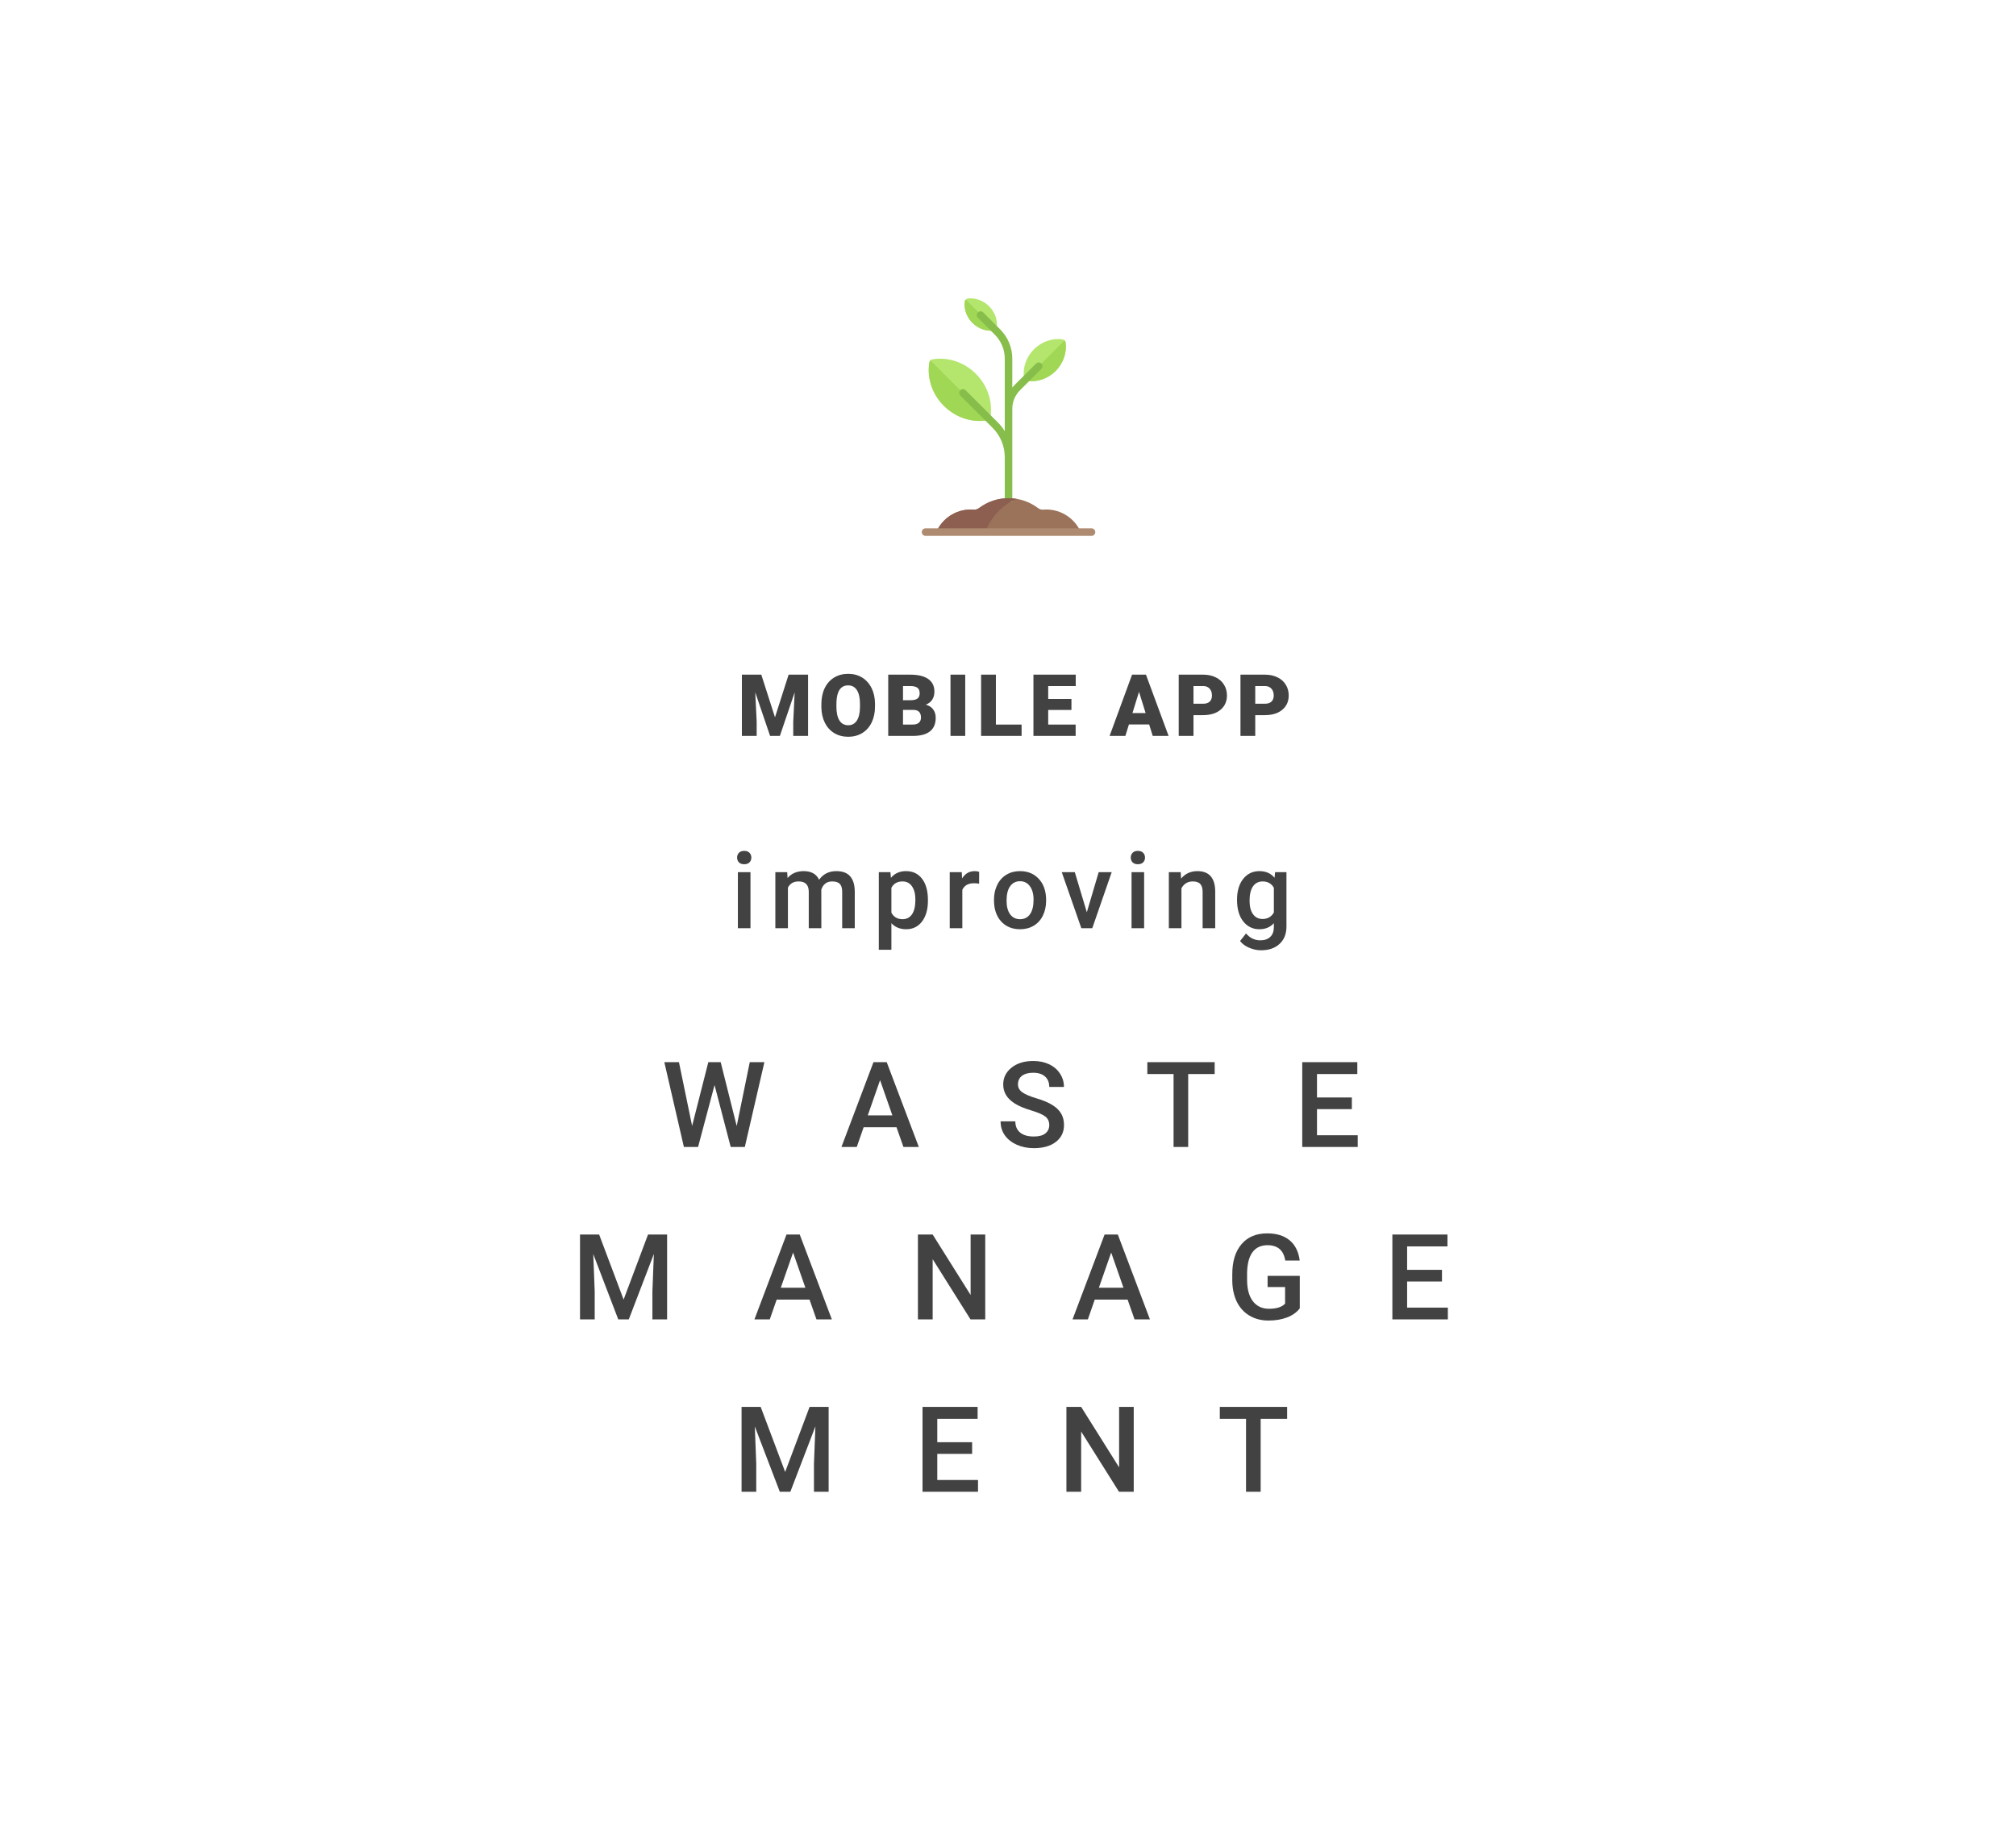 <svg width="304" height="278" viewBox="0 0 304 278" fill="none" xmlns="http://www.w3.org/2000/svg">
<g filter="url(#filter0_d)">
<rect x="4" width="295.62" height="270" rx="5" fill="white"/>
</g>
<path d="M160.681 51.642C160.648 51.408 160.458 51.218 160.223 51.185C158.735 50.975 157.115 51.48 155.91 52.686C154.705 53.891 154.199 55.51 154.409 56.999C154.442 57.233 154.633 57.424 154.867 57.457C156.356 57.666 157.975 57.161 159.18 55.956C160.386 54.751 160.891 53.131 160.681 51.642Z" fill="#B4E66E"/>
<path d="M160.681 51.642C160.665 51.525 160.609 51.419 160.528 51.337L154.562 57.303C154.643 57.384 154.75 57.44 154.867 57.456C156.355 57.666 157.975 57.16 159.18 55.955C160.385 54.75 160.891 53.13 160.681 51.642Z" fill="#A0D755"/>
<path d="M145.996 45.016C145.713 45.043 145.491 45.265 145.464 45.549C145.36 46.646 145.754 47.817 146.636 48.699C147.518 49.581 148.688 49.974 149.786 49.87C150.069 49.843 150.291 49.621 150.318 49.338C150.422 48.241 150.028 47.07 149.147 46.188C148.265 45.306 147.094 44.912 145.996 45.016Z" fill="#B4E66E"/>
<path d="M146.636 48.699C147.518 49.581 148.688 49.974 149.786 49.87C149.928 49.857 150.054 49.795 150.148 49.7L145.634 45.186C145.54 45.281 145.478 45.407 145.464 45.548C145.36 46.646 145.754 47.817 146.636 48.699Z" fill="#A0D755"/>
<path d="M140.601 54.196C140.37 54.235 140.184 54.421 140.145 54.652C139.764 56.9 140.5 59.377 142.33 61.207C144.16 63.037 146.637 63.773 148.885 63.392C149.116 63.353 149.302 63.167 149.341 62.936C149.722 60.688 148.986 58.211 147.156 56.381C145.326 54.551 142.849 53.815 140.601 54.196Z" fill="#B4E66E"/>
<path d="M142.33 61.208C144.16 63.038 146.637 63.774 148.885 63.393C149.001 63.373 149.105 63.317 149.185 63.237L140.301 54.353C140.221 54.433 140.164 54.537 140.145 54.653C139.764 56.901 140.5 59.378 142.33 61.208Z" fill="#A0D755"/>
<path d="M162.977 80.259C162.099 78.251 160.098 76.846 157.767 76.846C157.617 76.846 157.47 76.854 157.324 76.867C157.032 76.893 156.748 76.8 156.513 76.623C155.278 75.694 153.745 75.14 152.08 75.14C150.415 75.14 148.881 75.694 147.646 76.623C147.412 76.8 147.128 76.893 146.836 76.867C146.69 76.854 146.542 76.846 146.393 76.846C144.061 76.846 142.06 78.251 141.182 80.259H162.977Z" fill="#9B735A"/>
<path d="M157.031 54.834C156.809 54.612 156.449 54.612 156.227 54.834L153.008 58.054C152.88 58.182 152.761 58.317 152.648 58.456V54.099C152.648 52.428 151.997 50.857 150.816 49.675L148.257 47.116C148.035 46.894 147.675 46.894 147.453 47.116C147.231 47.338 147.231 47.698 147.453 47.92L150.012 50.479C150.978 51.446 151.511 52.732 151.511 54.099V65.025C151.219 64.562 150.879 64.126 150.483 63.729L145.613 58.859C145.391 58.637 145.031 58.637 144.809 58.859C144.587 59.081 144.587 59.441 144.809 59.663L149.679 64.533C150.86 65.715 151.511 67.286 151.511 68.957V75.709H152.648V61.672C152.648 60.61 153.062 59.61 153.813 58.858L157.031 55.638C157.253 55.416 157.253 55.056 157.031 54.834Z" fill="#87BE4B"/>
<path d="M153.307 75.243C152.908 75.176 152.498 75.14 152.08 75.14C150.415 75.14 148.881 75.694 147.646 76.623C147.412 76.8 147.128 76.893 146.836 76.867C146.69 76.854 146.542 76.846 146.393 76.846C144.061 76.846 142.06 78.251 141.182 80.258H148.595C149.395 77.999 151.112 76.172 153.307 75.243Z" fill="#8C5F50"/>
<path d="M164.591 80.827H139.569C139.254 80.827 139 80.572 139 80.258C139 79.944 139.254 79.689 139.569 79.689H164.591C164.905 79.689 165.16 79.944 165.16 80.258C165.16 80.572 164.905 80.827 164.591 80.827Z" fill="#AE8B70"/>
<path d="M113.167 140H111.268V131.547H113.167V140ZM111.151 129.352C111.151 129.06 111.242 128.818 111.424 128.625C111.612 128.432 111.877 128.336 112.221 128.336C112.565 128.336 112.831 128.432 113.018 128.625C113.206 128.818 113.299 129.06 113.299 129.352C113.299 129.638 113.206 129.878 113.018 130.07C112.831 130.258 112.565 130.352 112.221 130.352C111.877 130.352 111.612 130.258 111.424 130.07C111.242 129.878 111.151 129.638 111.151 129.352ZM118.706 131.547L118.761 132.43C119.354 131.737 120.167 131.391 121.198 131.391C122.328 131.391 123.102 131.823 123.518 132.688C124.133 131.823 124.998 131.391 126.112 131.391C127.044 131.391 127.737 131.648 128.19 132.164C128.649 132.68 128.883 133.44 128.893 134.445V140H126.995V134.5C126.995 133.964 126.878 133.57 126.643 133.32C126.409 133.07 126.021 132.945 125.479 132.945C125.047 132.945 124.693 133.062 124.417 133.297C124.146 133.526 123.956 133.828 123.847 134.203L123.854 140H121.956V134.438C121.93 133.443 121.422 132.945 120.432 132.945C119.672 132.945 119.133 133.255 118.815 133.875V140H116.917V131.547H118.706ZM139.925 135.859C139.925 137.167 139.628 138.211 139.034 138.992C138.441 139.768 137.644 140.156 136.644 140.156C135.717 140.156 134.974 139.852 134.417 139.242V143.25H132.519V131.547H134.269L134.347 132.406C134.904 131.729 135.662 131.391 136.62 131.391C137.652 131.391 138.459 131.776 139.042 132.547C139.631 133.312 139.925 134.378 139.925 135.742V135.859ZM138.034 135.695C138.034 134.852 137.865 134.182 137.527 133.688C137.193 133.193 136.714 132.945 136.089 132.945C135.313 132.945 134.756 133.266 134.417 133.906V137.656C134.761 138.312 135.323 138.641 136.105 138.641C136.709 138.641 137.18 138.398 137.519 137.914C137.862 137.424 138.034 136.685 138.034 135.695ZM147.644 133.281C147.394 133.24 147.136 133.219 146.871 133.219C146.001 133.219 145.415 133.552 145.113 134.219V140H143.214V131.547H145.027L145.074 132.492C145.532 131.758 146.167 131.391 146.98 131.391C147.251 131.391 147.475 131.427 147.652 131.5L147.644 133.281ZM149.887 135.695C149.887 134.867 150.051 134.122 150.379 133.461C150.707 132.794 151.168 132.284 151.762 131.93C152.355 131.57 153.038 131.391 153.808 131.391C154.949 131.391 155.874 131.758 156.582 132.492C157.295 133.227 157.681 134.201 157.738 135.414L157.746 135.859C157.746 136.693 157.584 137.438 157.262 138.094C156.944 138.75 156.486 139.258 155.887 139.617C155.293 139.977 154.605 140.156 153.824 140.156C152.631 140.156 151.676 139.76 150.957 138.969C150.243 138.172 149.887 137.112 149.887 135.789V135.695ZM151.785 135.859C151.785 136.729 151.965 137.411 152.324 137.906C152.683 138.396 153.183 138.641 153.824 138.641C154.465 138.641 154.962 138.391 155.316 137.891C155.676 137.391 155.855 136.659 155.855 135.695C155.855 134.841 155.67 134.164 155.301 133.664C154.936 133.164 154.439 132.914 153.808 132.914C153.189 132.914 152.696 133.161 152.332 133.656C151.967 134.146 151.785 134.88 151.785 135.859ZM163.887 137.594L165.676 131.547H167.637L164.707 140H163.059L160.106 131.547H162.074L163.887 137.594ZM172.528 140H170.629V131.547H172.528V140ZM170.512 129.352C170.512 129.06 170.603 128.818 170.786 128.625C170.973 128.432 171.239 128.336 171.582 128.336C171.926 128.336 172.192 128.432 172.379 128.625C172.567 128.818 172.661 129.06 172.661 129.352C172.661 129.638 172.567 129.878 172.379 130.07C172.192 130.258 171.926 130.352 171.582 130.352C171.239 130.352 170.973 130.258 170.786 130.07C170.603 129.878 170.512 129.638 170.512 129.352ZM178.044 131.547L178.098 132.523C178.723 131.768 179.544 131.391 180.559 131.391C182.32 131.391 183.216 132.398 183.247 134.414V140H181.348V134.523C181.348 133.987 181.231 133.591 180.997 133.336C180.768 133.076 180.39 132.945 179.864 132.945C179.098 132.945 178.528 133.292 178.153 133.984V140H176.255V131.547H178.044ZM186.536 135.711C186.536 134.398 186.844 133.352 187.458 132.57C188.078 131.784 188.898 131.391 189.919 131.391C190.883 131.391 191.64 131.727 192.193 132.398L192.278 131.547H193.989V139.742C193.989 140.852 193.643 141.727 192.95 142.367C192.263 143.008 191.333 143.328 190.161 143.328C189.541 143.328 188.935 143.198 188.341 142.938C187.752 142.682 187.304 142.346 186.997 141.93L187.896 140.789C188.479 141.482 189.198 141.828 190.052 141.828C190.682 141.828 191.179 141.656 191.544 141.312C191.909 140.974 192.091 140.474 192.091 139.812V139.242C191.544 139.852 190.815 140.156 189.903 140.156C188.914 140.156 188.104 139.763 187.474 138.977C186.849 138.19 186.536 137.102 186.536 135.711ZM188.427 135.875C188.427 136.724 188.599 137.393 188.943 137.883C189.291 138.367 189.773 138.609 190.388 138.609C191.153 138.609 191.721 138.281 192.091 137.625V133.906C191.732 133.266 191.169 132.945 190.403 132.945C189.778 132.945 189.291 133.193 188.943 133.688C188.599 134.182 188.427 134.911 188.427 135.875Z" fill="#424242"/>
<path d="M114.8 101.758L116.863 108.188L118.919 101.758H121.852V111H119.617V108.842L119.833 104.424L117.599 111H116.126L113.885 104.417L114.101 108.842V111H111.873V101.758H114.8ZM131.945 106.569C131.945 107.471 131.778 108.268 131.444 108.962C131.11 109.656 130.633 110.192 130.016 110.568C129.402 110.941 128.702 111.127 127.915 111.127C127.127 111.127 126.429 110.947 125.82 110.587C125.21 110.223 124.734 109.705 124.392 109.032C124.053 108.359 123.875 107.587 123.858 106.715V106.195C123.858 105.289 124.023 104.492 124.354 103.802C124.688 103.108 125.164 102.572 125.782 102.196C126.404 101.819 127.111 101.631 127.902 101.631C128.685 101.631 129.383 101.817 129.997 102.189C130.61 102.562 131.086 103.093 131.425 103.783C131.768 104.468 131.941 105.255 131.945 106.144V106.569ZM129.679 106.182C129.679 105.264 129.525 104.568 129.216 104.094C128.911 103.616 128.473 103.376 127.902 103.376C126.785 103.376 126.194 104.214 126.131 105.89L126.125 106.569C126.125 107.475 126.275 108.171 126.575 108.658C126.876 109.144 127.322 109.388 127.915 109.388C128.477 109.388 128.911 109.149 129.216 108.67C129.521 108.192 129.675 107.505 129.679 106.607V106.182ZM133.939 111V101.758H137.259C138.448 101.758 139.352 101.976 139.97 102.412C140.592 102.847 140.903 103.48 140.903 104.31C140.903 104.788 140.793 105.196 140.573 105.535C140.353 105.873 140.029 106.123 139.601 106.284C140.084 106.411 140.454 106.648 140.712 106.995C140.97 107.342 141.099 107.765 141.099 108.264C141.099 109.17 140.812 109.851 140.236 110.308C139.665 110.761 138.816 110.992 137.691 111H133.939ZM136.167 107.071V109.286H137.627C138.029 109.286 138.338 109.195 138.554 109.013C138.77 108.827 138.878 108.567 138.878 108.232C138.878 107.462 138.495 107.075 137.729 107.071H136.167ZM136.167 105.611H137.329C137.816 105.607 138.163 105.518 138.37 105.344C138.577 105.171 138.681 104.915 138.681 104.576C138.681 104.187 138.569 103.908 138.345 103.738C138.12 103.565 137.758 103.478 137.259 103.478H136.167V105.611ZM145.55 111H143.328V101.758H145.55V111ZM150.172 109.286H154.05V111H147.944V101.758H150.172V109.286ZM161.567 107.083H158.063V109.286H162.201V111H155.835V101.758H162.214V103.478H158.063V105.427H161.567V107.083ZM173.286 109.273H170.233L169.699 111H167.319L170.709 101.758H172.803L176.218 111H173.825L173.286 109.273ZM170.766 107.553H172.753L171.756 104.348L170.766 107.553ZM179.971 107.864V111H177.743V101.758H181.431C182.137 101.758 182.762 101.889 183.303 102.151C183.849 102.41 184.27 102.78 184.566 103.262C184.867 103.74 185.017 104.284 185.017 104.894C185.017 105.795 184.693 106.516 184.046 107.058C183.403 107.596 182.518 107.864 181.393 107.864H179.971ZM179.971 106.144H181.431C181.862 106.144 182.19 106.036 182.415 105.82C182.643 105.604 182.757 105.3 182.757 104.906C182.757 104.475 182.641 104.13 182.408 103.872C182.175 103.613 181.858 103.482 181.456 103.478H179.971V106.144ZM189.283 107.864V111H187.055V101.758H190.743C191.45 101.758 192.074 101.889 192.616 102.151C193.162 102.41 193.583 102.78 193.879 103.262C194.18 103.74 194.33 104.284 194.33 104.894C194.33 105.795 194.006 106.516 193.359 107.058C192.715 107.596 191.831 107.864 190.705 107.864H189.283ZM189.283 106.144H190.743C191.175 106.144 191.503 106.036 191.727 105.82C191.956 105.604 192.07 105.3 192.07 104.906C192.07 104.475 191.954 104.13 191.721 103.872C191.488 103.613 191.171 103.482 190.769 103.478H189.283V106.144Z" fill="#424242"/>
<path d="M111.091 169.836L113.06 160.203H115.266L112.313 173H110.186L107.751 163.657L105.264 173H103.128L100.175 160.203H102.381L104.367 169.818L106.811 160.203H108.674L111.091 169.836ZM135.188 170.021H130.231L129.194 173H126.882L131.716 160.203H133.711L138.554 173H136.234L135.188 170.021ZM130.855 168.228H134.564L132.709 162.919L130.855 168.228ZM158.222 169.704C158.222 169.142 158.022 168.708 157.624 168.403C157.231 168.099 156.52 167.791 155.488 167.48C154.457 167.17 153.637 166.824 153.027 166.443C151.861 165.711 151.278 164.756 151.278 163.578C151.278 162.547 151.697 161.697 152.535 161.029C153.379 160.361 154.472 160.027 155.813 160.027C156.704 160.027 157.498 160.191 158.195 160.52C158.893 160.848 159.44 161.316 159.839 161.926C160.237 162.529 160.437 163.2 160.437 163.938H158.222C158.222 163.271 158.011 162.749 157.589 162.374C157.173 161.993 156.575 161.803 155.796 161.803C155.069 161.803 154.504 161.958 154.1 162.269C153.701 162.579 153.502 163.013 153.502 163.569C153.502 164.038 153.719 164.431 154.152 164.747C154.586 165.058 155.301 165.362 156.297 165.661C157.293 165.954 158.093 166.291 158.696 166.672C159.3 167.047 159.742 167.48 160.023 167.973C160.305 168.459 160.445 169.03 160.445 169.687C160.445 170.753 160.035 171.603 159.215 172.235C158.4 172.862 157.293 173.176 155.893 173.176C154.967 173.176 154.114 173.006 153.335 172.666C152.562 172.32 151.958 171.846 151.524 171.242C151.097 170.639 150.883 169.936 150.883 169.133H153.106C153.106 169.859 153.347 170.422 153.827 170.82C154.308 171.219 154.996 171.418 155.893 171.418C156.666 171.418 157.246 171.263 157.633 170.952C158.025 170.636 158.222 170.22 158.222 169.704ZM183.163 161.996H179.172V173H176.966V161.996H173.011V160.203H183.163V161.996ZM203.85 167.287H198.594V171.225H204.737V173H196.37V160.203H204.676V161.996H198.594V165.529H203.85V167.287ZM90.346 186.203L94.037 196.012L97.719 186.203H100.594V199H98.379V194.781L98.598 189.139L94.819 199H93.228L89.458 189.147L89.677 194.781V199H87.463V186.203H90.346ZM122.072 196.021H117.115L116.077 199H113.766L118.6 186.203H120.595L125.438 199H123.117L122.072 196.021ZM117.739 194.228H121.448L119.593 188.919L117.739 194.228ZM148.568 199H146.344L140.64 189.921V199H138.417V186.203H140.64L146.362 195.317V186.203H148.568V199ZM170.037 196.021H165.08L164.043 199H161.732L166.566 186.203H168.561L173.404 199H171.083L170.037 196.021ZM165.704 194.228H169.413L167.559 188.919L165.704 194.228ZM195.998 197.339C195.535 197.942 194.893 198.399 194.073 198.71C193.253 199.021 192.321 199.176 191.278 199.176C190.206 199.176 189.257 198.933 188.43 198.446C187.604 197.96 186.966 197.266 186.514 196.363C186.069 195.455 185.838 194.397 185.82 193.19V192.188C185.82 190.255 186.283 188.746 187.209 187.662C188.134 186.572 189.426 186.027 191.085 186.027C192.509 186.027 193.639 186.379 194.477 187.082C195.315 187.785 195.819 188.799 195.989 190.123H193.809C193.563 188.582 192.67 187.812 191.129 187.812C190.133 187.812 189.374 188.172 188.852 188.893C188.337 189.607 188.07 190.659 188.052 192.048V193.032C188.052 194.415 188.342 195.49 188.923 196.258C189.509 197.02 190.32 197.4 191.357 197.4C192.494 197.4 193.302 197.143 193.783 196.627V194.122H191.146V192.435H195.998V197.339ZM217.441 193.287H212.185V197.225H218.328V199H209.961V186.203H218.267V187.996H212.185V191.529H217.441V193.287ZM114.706 212.203L118.398 222.012L122.08 212.203H124.954V225H122.74V220.781L122.959 215.139L119.18 225H117.589L113.819 215.147L114.038 220.781V225H111.824V212.203H114.706ZM146.591 219.287H141.335V223.225H147.478V225H139.111V212.203H147.417V213.996H141.335V217.529H146.591V219.287ZM170.96 225H168.737L163.032 215.921V225H160.809V212.203H163.032L168.754 221.317V212.203H170.96V225ZM194.091 213.996H190.1V225H187.894V213.996H183.939V212.203H194.091V213.996Z" fill="#424242"/>
<defs>
<filter id="filter0_d" x="0" y="0" width="303.62" height="278" filterUnits="userSpaceOnUse" color-interpolation-filters="sRGB">
<feFlood flood-opacity="0" result="BackgroundImageFix"/>
<feColorMatrix in="SourceAlpha" type="matrix" values="0 0 0 0 0 0 0 0 0 0 0 0 0 0 0 0 0 0 127 0"/>
<feOffset dy="4"/>
<feGaussianBlur stdDeviation="2"/>
<feColorMatrix type="matrix" values="0 0 0 0 0 0 0 0 0 0 0 0 0 0 0 0 0 0 0.25 0"/>
<feBlend mode="normal" in2="BackgroundImageFix" result="effect1_dropShadow"/>
<feBlend mode="normal" in="SourceGraphic" in2="effect1_dropShadow" result="shape"/>
</filter>
</defs>
</svg>
